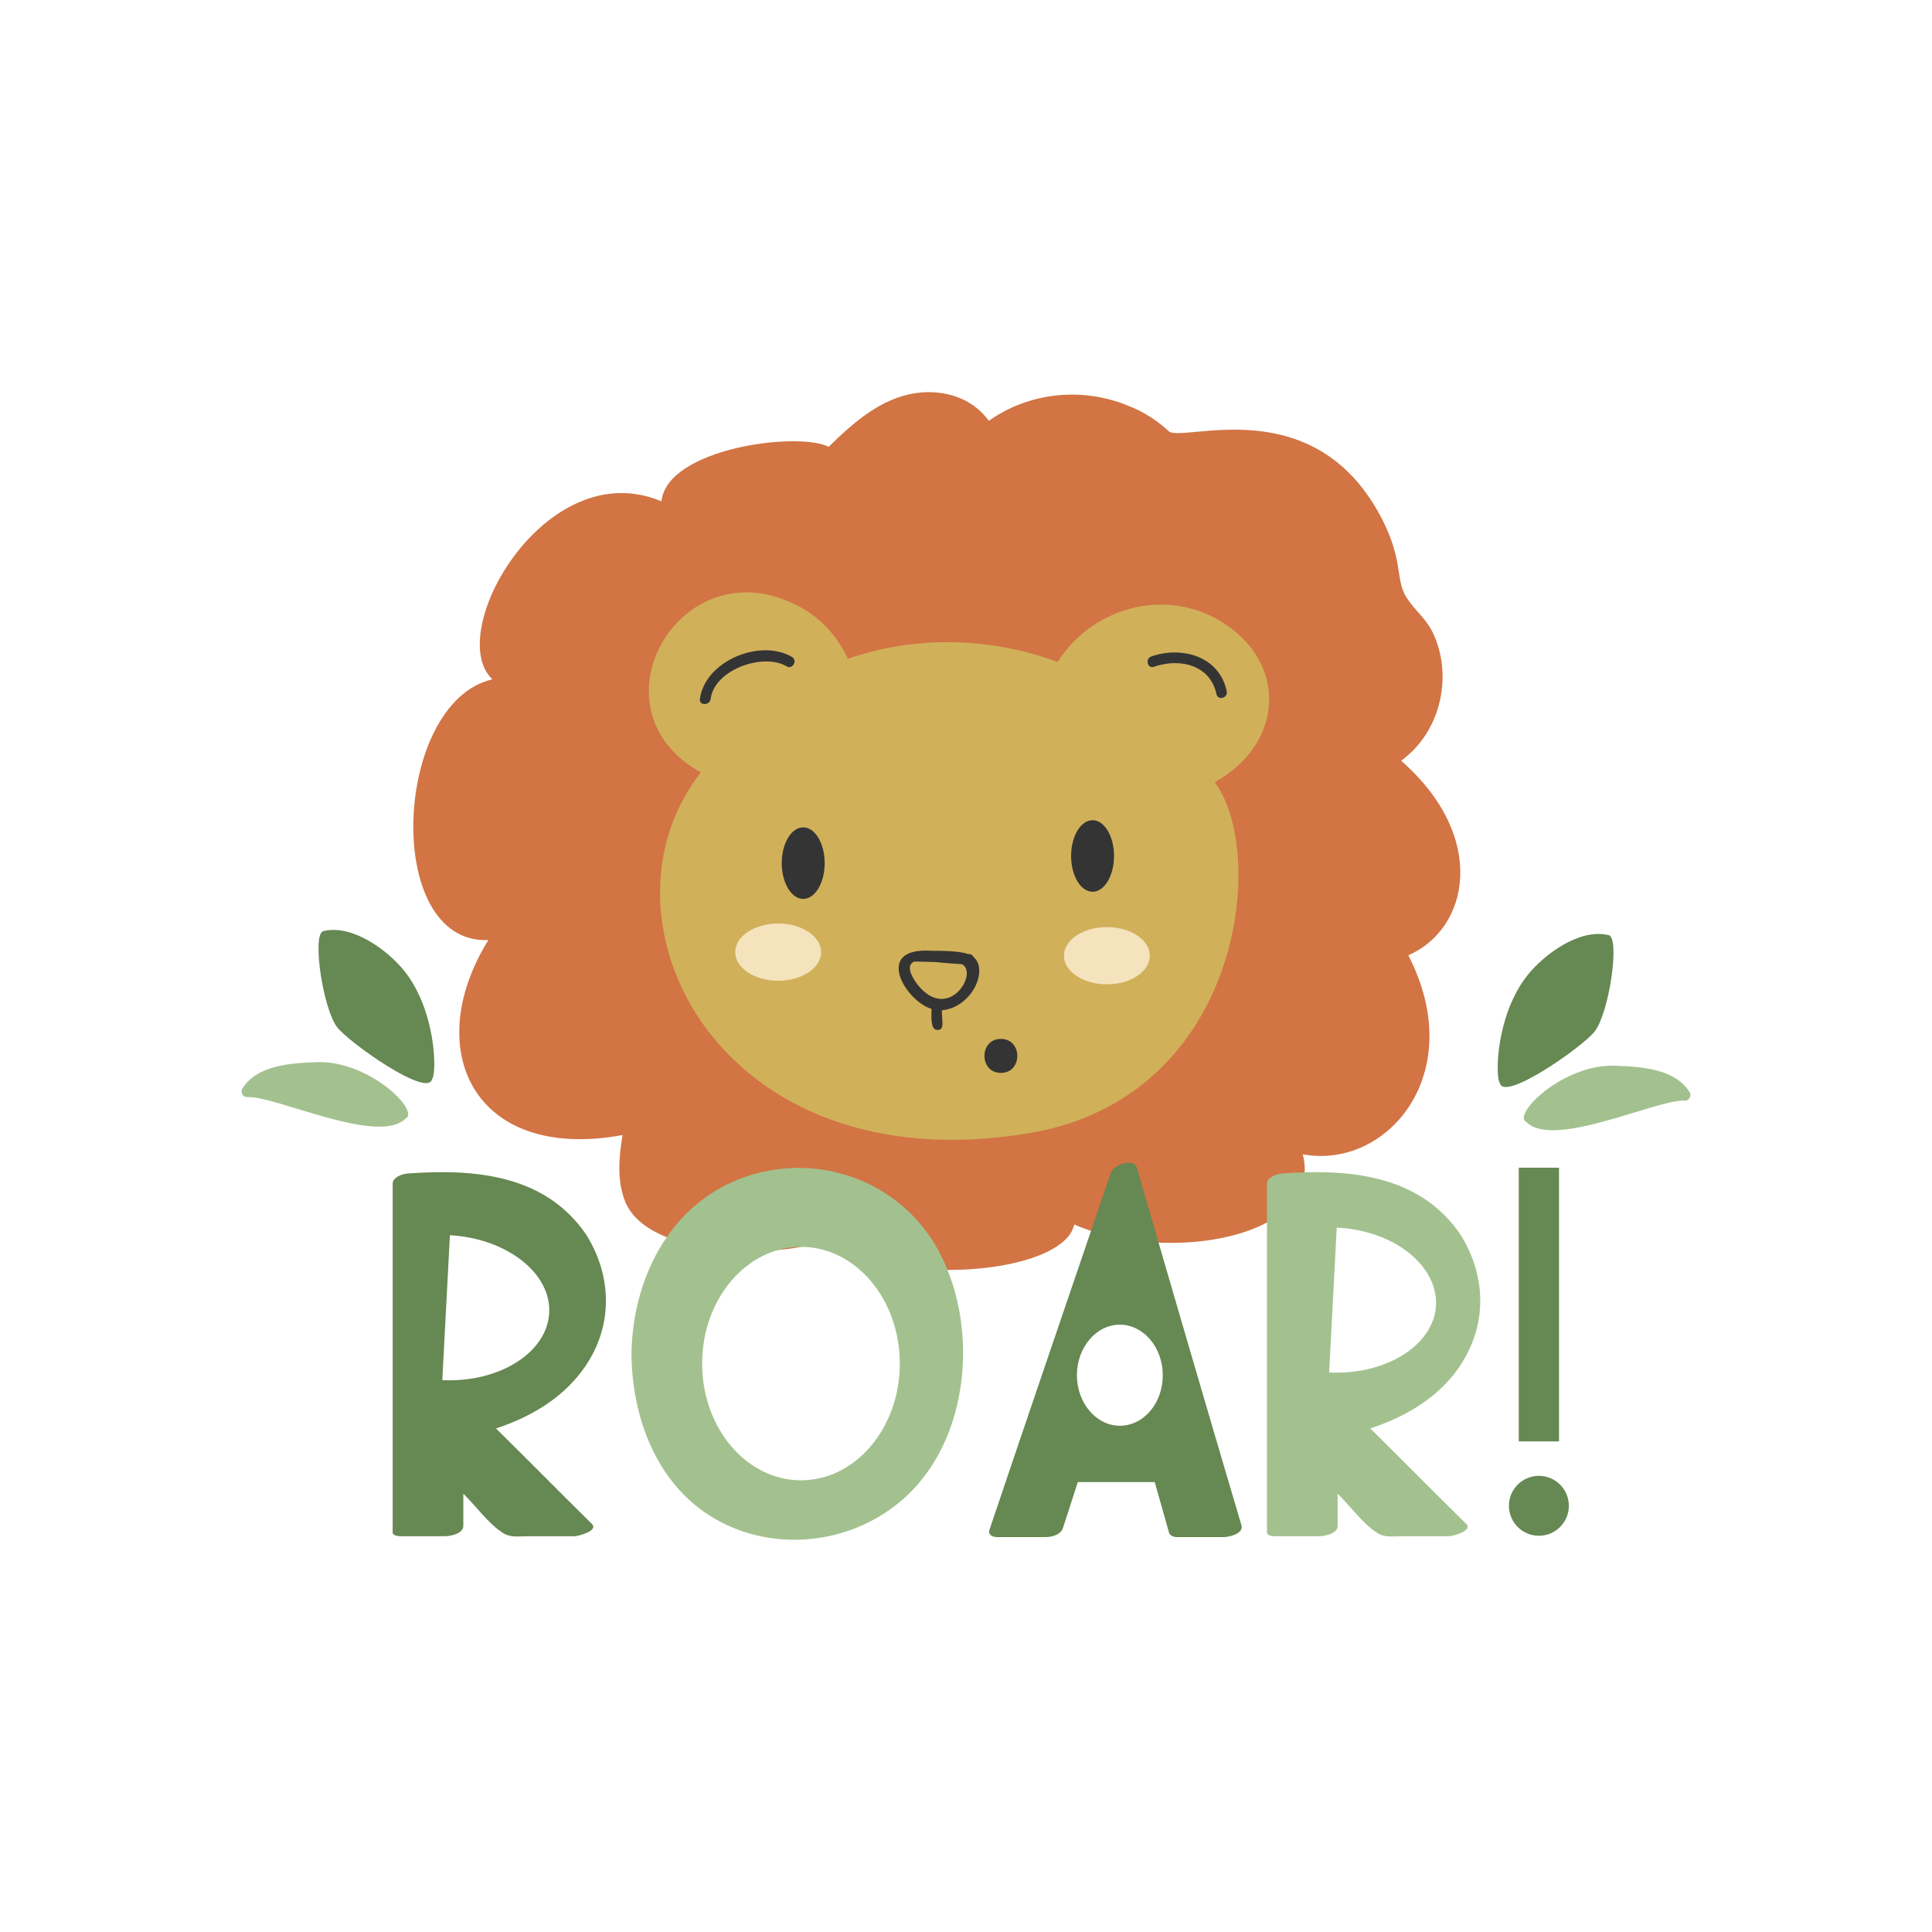 <?xml version="1.0" encoding="utf-8"?>
<!-- Generator: Adobe Illustrator 21.1.0, SVG Export Plug-In . SVG Version: 6.00 Build 0)  -->
<svg version="1.1" id="Calque_1" xmlns="http://www.w3.org/2000/svg" xmlns:xlink="http://www.w3.org/1999/xlink" x="0px" y="0px"
	 viewBox="0 0 432 432" style="enable-background:new 0 0 432 432;" xml:space="preserve">
<style type="text/css">
	.st0{fill:#BE1622;}
	.st1{fill:#C69C6C;}
	.st2{fill:#F39200;}
	.st3{fill:#F9B03D;}
	.st4{fill:#5BA7AD;}
	.st5{fill:#3F7579;}
	.st6{fill:#1B1B1B;}
	.st7{fill:#FFFFFF;}
	.st8{fill:#D8B6C4;}
	.st9{fill:#765844;}
	.st10{fill:#E9B2C5;}
	.st11{fill:#C7B29A;}
	.st12{fill:#EDBD7D;}
	.st13{fill:#1D71B8;}
	.st14{fill:#95C11F;}
	.st15{fill:#E94E1B;}
	.st16{fill:#575756;}
	.st17{fill:#844C16;}
	.st18{fill:#E50071;}
	.st19{fill:#AF175D;}
	.st20{fill:#E4051E;}
	.st21{fill:#13110C;}
	.st22{fill:#891A2C;}
	.st23{fill:#28295F;}
	.st24{fill:#CECFBC;}
	.st25{fill:#981F24;}
	.st26{fill:#020203;}
	.st27{fill:#BC2333;}
	.st28{fill:#AD1917;}
	.st29{fill:#04683B;}
	.st30{fill:#049348;}
	.st31{fill:#2D3D8D;}
	.st32{fill:#F39233;}
	.st33{fill:#EB5C35;}
	.st34{fill:#AA1917;}
	.st35{fill:#55514F;}
	.st36{fill:#20376D;}
	.st37{fill:#B3BBC5;}
	.st38{fill:#BAC6BC;}
	.st39{fill:#B4BA8C;}
	.st40{fill:#746458;}
	.st41{fill:#343434;}
	.st42{fill:#CEC3BC;}
	.st43{fill:#FBBA0E;}
	.st44{fill:#FED98D;}
	.st45{fill:#676767;}
	.st46{fill:#8DBE22;}
	.st47{fill:#D0E1A4;}
	.st48{fill:#EFE8E4;}
	.st49{fill:#754695;}
	.st50{fill:#A78BC0;}
	.st51{fill:#8EC045;}
	.st52{fill:#0D71B9;}
	.st53{fill:#EAC686;}
	.st54{fill:#D24063;}
	.st55{fill:#E2A11A;}
	.st56{fill:#E9BD71;}
	.st57{fill:#E8423E;}
	.st58{fill:#F8AE4C;}
	.st59{fill:#00A19A;}
	.st60{fill:#2578B9;}
	.st61{fill:#A29F9D;}
	.st62{fill:#D2B89A;}
	.st63{fill:#E6C2A9;}
	.st64{fill:#6E3B11;}
	.st65{fill:#9B6228;}
	.st66{fill:#C9A1CB;}
	.st67{fill:#F8AB00;}
	.st68{fill:#BEBBBB;}
	.st69{fill:#066938;}
	.st70{fill:#36A36A;}
	.st71{fill:#4F702A;}
	.st72{fill:#A4191E;}
	.st73{fill:#3AAA35;}
	.st74{fill:#D01419;}
	.st75{fill:#CA1527;}
	.st76{fill:#684A40;}
	.st77{fill:#9A7B65;}
	.st78{fill:#FBB700;}
	.st79{fill:#82BB26;}
	.st80{fill:#00A8E4;}
	.st81{fill:#CEA57B;}
	.st82{fill:#57B031;}
	.st83{fill:#E5251F;}
	.st84{fill:#EFDD37;}
	.st85{fill:#59C4E9;}
	.st86{fill:#F08017;}
	.st87{fill:#974393;}
	.st88{fill:#F9EA31;}
	.st89{fill:#C1292E;}
	.st90{fill:#F2D77E;}
	.st91{fill:#E6332A;}
	.st92{fill:#29235C;}
	.st93{fill:#3C3C3B;}
	.st94{fill:#2FAC66;}
	.st95{fill:#2D2E83;}
	.st96{fill:#645B51;}
	.st97{fill:#36A9E1;}
	.st98{fill:#312783;}
	.st99{fill:#2E4959;}
	.st100{fill:#5F8699;}
	.st101{fill:#172B35;}
	.st102{fill:#C3D5E4;}
	.st103{fill:#7B9135;}
	.st104{fill:#E59546;}
	.st105{fill:#B2C65F;}
	.st106{fill:#85BBB7;}
	.st107{fill:#F39323;}
	.st108{fill:#FFFFFE;}
	.st109{fill:#EFD2AC;}
	.st110{fill:#C0E0EF;}
	.st111{fill:#EFDAEC;}
	.st112{fill:#63B8A4;}
	.st113{fill:#BDCCD4;}
	.st114{fill:#8C633A;}
	.st115{fill:#CA9E67;}
	.st116{fill:#7D4E24;}
	.st117{fill:#B8B569;}
	.st118{fill:#E8C515;}
	.st119{fill:#A5A258;}
	.st120{fill:#AA884D;}
	.st121{fill:#9E994B;}
	.st122{fill:#D1A479;}
	.st123{fill:#936037;}
	.st124{fill:#FAFAFA;}
	.st125{fill:#98CDC5;}
	.st126{fill:#E1EBE8;}
	.st127{fill:#DDCE9E;}
	.st128{fill:#A67D52;}
	.st129{fill:#437156;}
	.st130{fill:#4F8366;}
	.st131{fill:#8F6947;}
	.st132{fill:#856143;}
	.st133{fill:#171512;}
	.st134{fill:#AA191B;}
	.st135{fill:#1C1A38;}
	.st136{fill:#8E8C38;}
	.st137{fill:#CAC955;}
	.st138{fill:#6C6A29;}
	.st139{fill:#D8D564;}
	.st140{fill:#5CABD5;}
	.st141{fill:#70B4D9;}
	.st142{fill:#9A9999;}
	.st143{fill:#B4B4B4;}
	.st144{fill:#ABAA3D;}
	.st145{fill:#D7DB2F;}
	.st146{fill:#B8CED8;}
	.st147{fill:#05AB9E;}
	.st148{fill:#DAB828;}
	.st149{fill:#EB7533;}
	.st150{fill:#EDE4CA;}
	.st151{fill:#575452;}
	.st152{fill:#F9F6F4;}
	.st153{fill:#94B2AA;}
	.st154{fill:#D8D7C4;}
	.st155{fill:#BAD68E;}
	.st156{fill:#F0E6E1;}
	.st157{fill:#BFD786;}
	.st158{fill:#E9E499;}
	.st159{fill:#A2D3C2;}
	.st160{fill:#EB7976;}
	.st161{fill:#EEF4E7;}
	.st162{fill:#EADA7F;}
	.st163{fill:#B2D9C2;}
	.st164{fill:#43B284;}
	.st165{fill:#9AC028;}
	.st166{fill:#D8AD80;}
	.st167{fill:#F2F2F2;}
	.st168{fill:#767574;}
	.st169{fill:#CDC8C6;}
	.st170{fill:#634E42;}
	.st171{fill:#E4E0DF;}
	.st172{fill:#D98F53;}
	.st173{fill:#E2CAB5;}
	.st174{fill:#B61824;}
	.st175{fill:#E2BAA0;}
	.st176{fill:#CF455A;}
	.st177{fill:#648546;}
	.st178{fill:#4F6834;}
	.st179{fill:#91BB64;}
	.st180{fill:#D1CE4D;}
	.st181{fill:#CFCE67;}
	.st182{fill:#E5E4BD;}
	.st183{fill:#A69F28;}
	.st184{fill:#E3BF32;}
	.st185{fill:#E68024;}
	.st186{fill:#D27444;}
	.st187{fill:#D1B05A;}
	.st188{fill:#F4E3BD;}
	.st189{fill:#668852;}
	.st190{fill:#A3C18F;}
	.st191{fill:#D8B41E;}
	.st192{fill:#E2DBBA;}
	.st193{fill:#603914;}
	.st194{fill:#CF1042;}
	.st195{fill:#2F8A7F;}
	.st196{fill:#D19A69;}
	.st197{fill:#E9C3A4;}
	.st198{fill:#F2BF21;}
	.st199{fill:#CFD3D1;}
	.st200{fill:#E9F2ED;}
	.st201{fill:#4E4D4D;}
	.st202{fill:#C4E2D0;}
	.st203{fill:#F3F3F3;}
	.st204{fill:#F8FAF9;}
	.st205{fill:#C6B5A8;}
	.st206{fill:#F2F1E7;}
	.st207{fill:#CEC87B;}
	.st208{fill:#C7E4E5;}
	.st209{fill:#D4894A;}
	.st210{fill:#FBFDFA;}
	.st211{fill:#B4CD5F;}
	.st212{fill:#1F1B15;}
	.st213{fill:#161210;}
	.st214{fill:#A8D1D2;}
	.st215{fill:#8E6640;}
	.st216{fill:#B22518;}
	.st217{fill:#683F1D;}
	.st218{fill:#F0F7F7;}
	.st219{fill:#CD924B;}
	.st220{fill:#CDCCCC;}
	.st221{fill:#F2D7C0;}
	.st222{fill:#B21924;}
	.st223{fill:#EDCEB1;}
	.st224{fill:#7D552C;}
	.st225{fill:#A0BC6F;}
	.st226{fill:#94AD65;}
	.st227{fill:#E7E6E6;}
	.st228{fill:#9FD6DB;}
	.st229{fill:#EACD7F;}
	.st230{fill:#E28C52;}
	.st231{fill:#141414;}
	.st232{fill:#E97E28;}
	.st233{fill:#D0C657;}
	.st234{fill:#F3BC95;}
	.st235{fill:#FBFDFC;}
	.st236{fill:#CA252F;}
	.st237{fill:#B8B6B7;}
	.st238{fill:#808181;}
	.st239{fill:#F7F5DB;}
	.st240{fill:#CA1618;}
	.st241{fill:#FDC30B;}
	.st242{fill:#5F3917;}
	.st243{fill:#FFDA36;}
	.st244{fill:#AB7049;}
	.st245{fill:#619DCF;}
	.st246{fill:#45779A;}
	.st247{fill:#68AFA1;}
	.st248{fill:#108E77;}
	.st249{fill:#A5779F;}
	.st250{fill:#008D36;}
	.st251{fill:#E83E49;}
	.st252{fill:#A12D38;}
	.st253{fill-rule:evenodd;clip-rule:evenodd;fill:#677124;}
</style>
<g>
	<g>
		<path class="st186" d="M313.3,170.1c9.1-6.6,11.7-19.5,6.9-29c-1.5-2.9-4-4.8-5.7-7.5c-2.5-3.9-0.7-7.9-5.2-17
			c-15-30-45-17.4-48-20.2c-2.7-2.5-5.7-4.4-9.1-5.7c-10.2-4.2-22.1-3-31.1,3.4c-3.7-5.2-10.2-7.1-16.4-6.2
			c-7.8,1.2-13.9,6.6-19.4,12c-7.1-3.5-36.2,0.4-37.4,12.2c-25.8-10.9-48.8,29.4-37.8,39.8c-22.2,5.1-24.6,59.3-0.9,58.3
			c-15.2,24.5-3.2,49.7,30,43.6c-0.8,4.9-1.3,10.2,0.6,14.9c5.9,14.4,42.3,11.9,44.4,8c15.1,11.6,53.7,8.3,56-2.9
			c20.7,9,55.9,3,51.1-15.7c18.7,3.5,37.3-17.9,23.6-44.5C328.5,207.7,332.8,187.2,313.3,170.1z"/>
		<path class="st187" d="M275.3,140.5c-13-9.8-30.7-5.3-38.8,7.5c-15-5.5-31.6-6-46.9-0.7c-2.2-4.7-5.7-8.8-10.4-11.4
			c-26.6-14.9-48.4,22.5-22.5,36.8c-25.5,32.6,3.6,92.3,73.3,80.7c47.8-7.9,53.5-62.8,41.6-78.5C286.3,166.8,287.9,150,275.3,140.5z
			"/>
		<g>
			<g>
				<path class="st41" d="M258,149.1c5.7-2,12.6-0.5,14,6.1c0.3,1.5,2.6,0.9,2.3-0.6c-1.6-7.9-10.1-10.2-16.9-7.8
					C256,147.3,256.6,149.6,258,149.1L258,149.1z"/>
			</g>
			<g>
				<path class="st41" d="M177.1,146.9c-7.1-4.2-19.5,0.9-20.6,9.4c-0.2,1.5,2.2,1.5,2.4,0c0.8-6.6,11.8-10.4,17-7.3
					C177.2,149.8,178.4,147.7,177.1,146.9L177.1,146.9z"/>
			</g>
		</g>
		<path class="st41" d="M217.7,214c-0.3-0.6-0.8-0.7-1.3-0.7c-2-0.7-6-0.7-8.1-0.7c-13.1-0.9-5.9,11.2,0,13
			c-0.1,2.4-0.1,4.7,1.3,4.7c1.7,0,1-1.9,1-4.4C217.3,225.3,221.1,216.9,217.7,214z M205.2,220.2c-1-1.3-2.9-4.2-0.8-5.2
			c8.5,0.2,1.7,0,10.7,0.6C218.9,217.6,212,228.7,205.2,220.2z"/>
		<ellipse class="st188" cx="247.5" cy="213.7" rx="9.6" ry="6.4"/>
		<ellipse class="st188" cx="174" cy="212.9" rx="9.6" ry="6.4"/>
		<ellipse class="st41" cx="179.6" cy="193" rx="4.8" ry="8"/>
		<ellipse class="st41" cx="244.3" cy="191.4" rx="4.8" ry="8"/>
		<g>
			<path class="st41" d="M223.8,239.9c4.9,0,4.9-7.6,0-7.6C218.9,232.3,218.9,239.9,223.8,239.9L223.8,239.9z"/>
		</g>
	</g>
	<g>
		<g>
			<path class="st189" d="M132.5,302.8c4.6-8.7,3.7-18.5-1.4-26.7c-9.2-13.5-25-14.8-40-13.7c-1.1,0.1-3.3,0.8-3.3,2.3
				c0,26,0,52,0,78c0,0.7,1.4,0.8,1.7,0.8c3.3,0,6.7,0,10,0c1.3,0,4.1-0.6,4.1-2.3c0-2.4,0-4.8,0-7.2c0.1,0.1,0.2,0.2,0.4,0.4
				c2.6,2.6,5.2,6.2,8.2,8.2c1.8,1.3,3.6,0.9,5.9,0.9c3.5,0,6.9,0,10.4,0c0.8,0,5.3-1.2,3.9-2.7c-7.2-7.1-14.3-14.3-21.5-21.4
				C119.8,316.5,128,311.3,132.5,302.8z M122.8,293.6c-0.5,8.9-11.2,15.6-23.9,15l1.7-32.4C113.3,276.9,123.3,284.7,122.8,293.6z"/>
			<path class="st190" d="M171.7,261.8c-19.8,3.8-30.3,22-30.5,41.1c0.2,16.9,7.8,33.7,24.8,39.5c14.2,4.8,30.4,0.3,39.9-11.3
				c11.4-13.9,12.3-36.5,3.7-51.9C202.1,265.7,186.6,258.9,171.7,261.8z M179.1,331c-12.2,0-22.1-11.7-22.1-26.1s9.9-26.1,22.1-26.1
				c12.2,0,22.1,11.7,22.1,26.1S191.3,331,179.1,331z"/>
			<path class="st189" d="M254.2,261.1c-0.7-2.4-5.3-0.5-5.8,1.1c-9.1,26.7-18.2,53.3-27.2,80c-0.1,0.4,0,0.7,0.2,0.9
				c0.2,0.3,0.7,0.6,1.7,0.6c3.5,0,7,0,10.6,0c1.5,0,3.5-0.5,4-2.1c1.1-3.4,2.2-6.8,3.3-10.2c5.8,0,11.5,0,17.2,0
				c1.1,3.8,2.1,7.5,3.2,11.3c0.2,0.7,1.1,1,1.8,1c3.5,0,6.9,0,10.4,0c1.1,0,4.5-0.7,4-2.6C269.7,314.4,261.9,287.7,254.2,261.1z
				 M250.4,318.8c-5.3,0-9.6-5.1-9.6-11.3c0-6.2,4.3-11.3,9.6-11.3c5.3,0,9.6,5.1,9.6,11.3C260,313.8,255.7,318.8,250.4,318.8z"/>
			<path class="st190" d="M328,302.8c4.6-8.7,3.7-18.5-1.4-26.7c-9.2-13.5-25-14.8-40-13.7c-1.1,0.1-3.3,0.8-3.3,2.3c0,26,0,52,0,78
				c0,0.7,1.4,0.8,1.7,0.8c3.3,0,6.7,0,10,0c1.3,0,4.1-0.6,4.1-2.3c0-2.4,0-4.8,0-7.2c0.1,0.1,0.2,0.2,0.4,0.4
				c2.6,2.6,5.2,6.2,8.2,8.2c1.8,1.3,3.6,0.9,5.9,0.9c3.5,0,6.9,0,10.4,0c0.8,0,5.3-1.2,3.9-2.7c-7.2-7.1-14.3-14.3-21.5-21.4
				C315.3,316.5,323.6,311.3,328,302.8z M321.1,291.9c-0.5,8.9-11.2,15.6-23.9,15l1.7-32.4C311.6,275.1,321.5,282.9,321.1,291.9z"/>
			<ellipse class="st189" cx="344.1" cy="336.7" rx="6.7" ry="6.7"/>
			<rect x="339.6" y="261.1" class="st189" width="9" height="61.2"/>
		</g>
		<g>
			<g>
				<path class="st189" d="M356.6,230.6c3.2-4.1,5.7-20.9,3.1-21.5c-6.5-1.6-14.4,4.3-18.1,8.9c-7.2,9-7.3,23.1-6.2,24.2
					C336.3,246.4,354,234,356.6,230.6z"/>
				<path class="st190" d="M377.8,244.2c-3.3-5.3-11-5.7-16.7-5.9c-11.7-0.4-23.1,11-19.8,12.6c6.1,6.1,29.1-5.1,35.4-4.8
					C377.7,246.2,378.3,245,377.8,244.2z"/>
			</g>
			<g>
				<path class="st189" d="M75.4,229.7c-3.2-4.1-5.7-20.9-3.1-21.5c6.5-1.6,14.4,4.3,18.1,8.9c7.2,9,7.3,23.1,6.2,24.2
					C95.7,245.6,78,233.1,75.4,229.7z"/>
				<path class="st190" d="M54.2,243.4c3.3-5.3,11-5.7,16.7-5.9c11.7-0.4,23.1,11,19.8,12.6c-6.1,6.1-29.1-5.1-35.4-4.8
					C54.3,245.4,53.7,244.2,54.2,243.4z"/>
			</g>
		</g>
	</g>
</g>
</svg>
